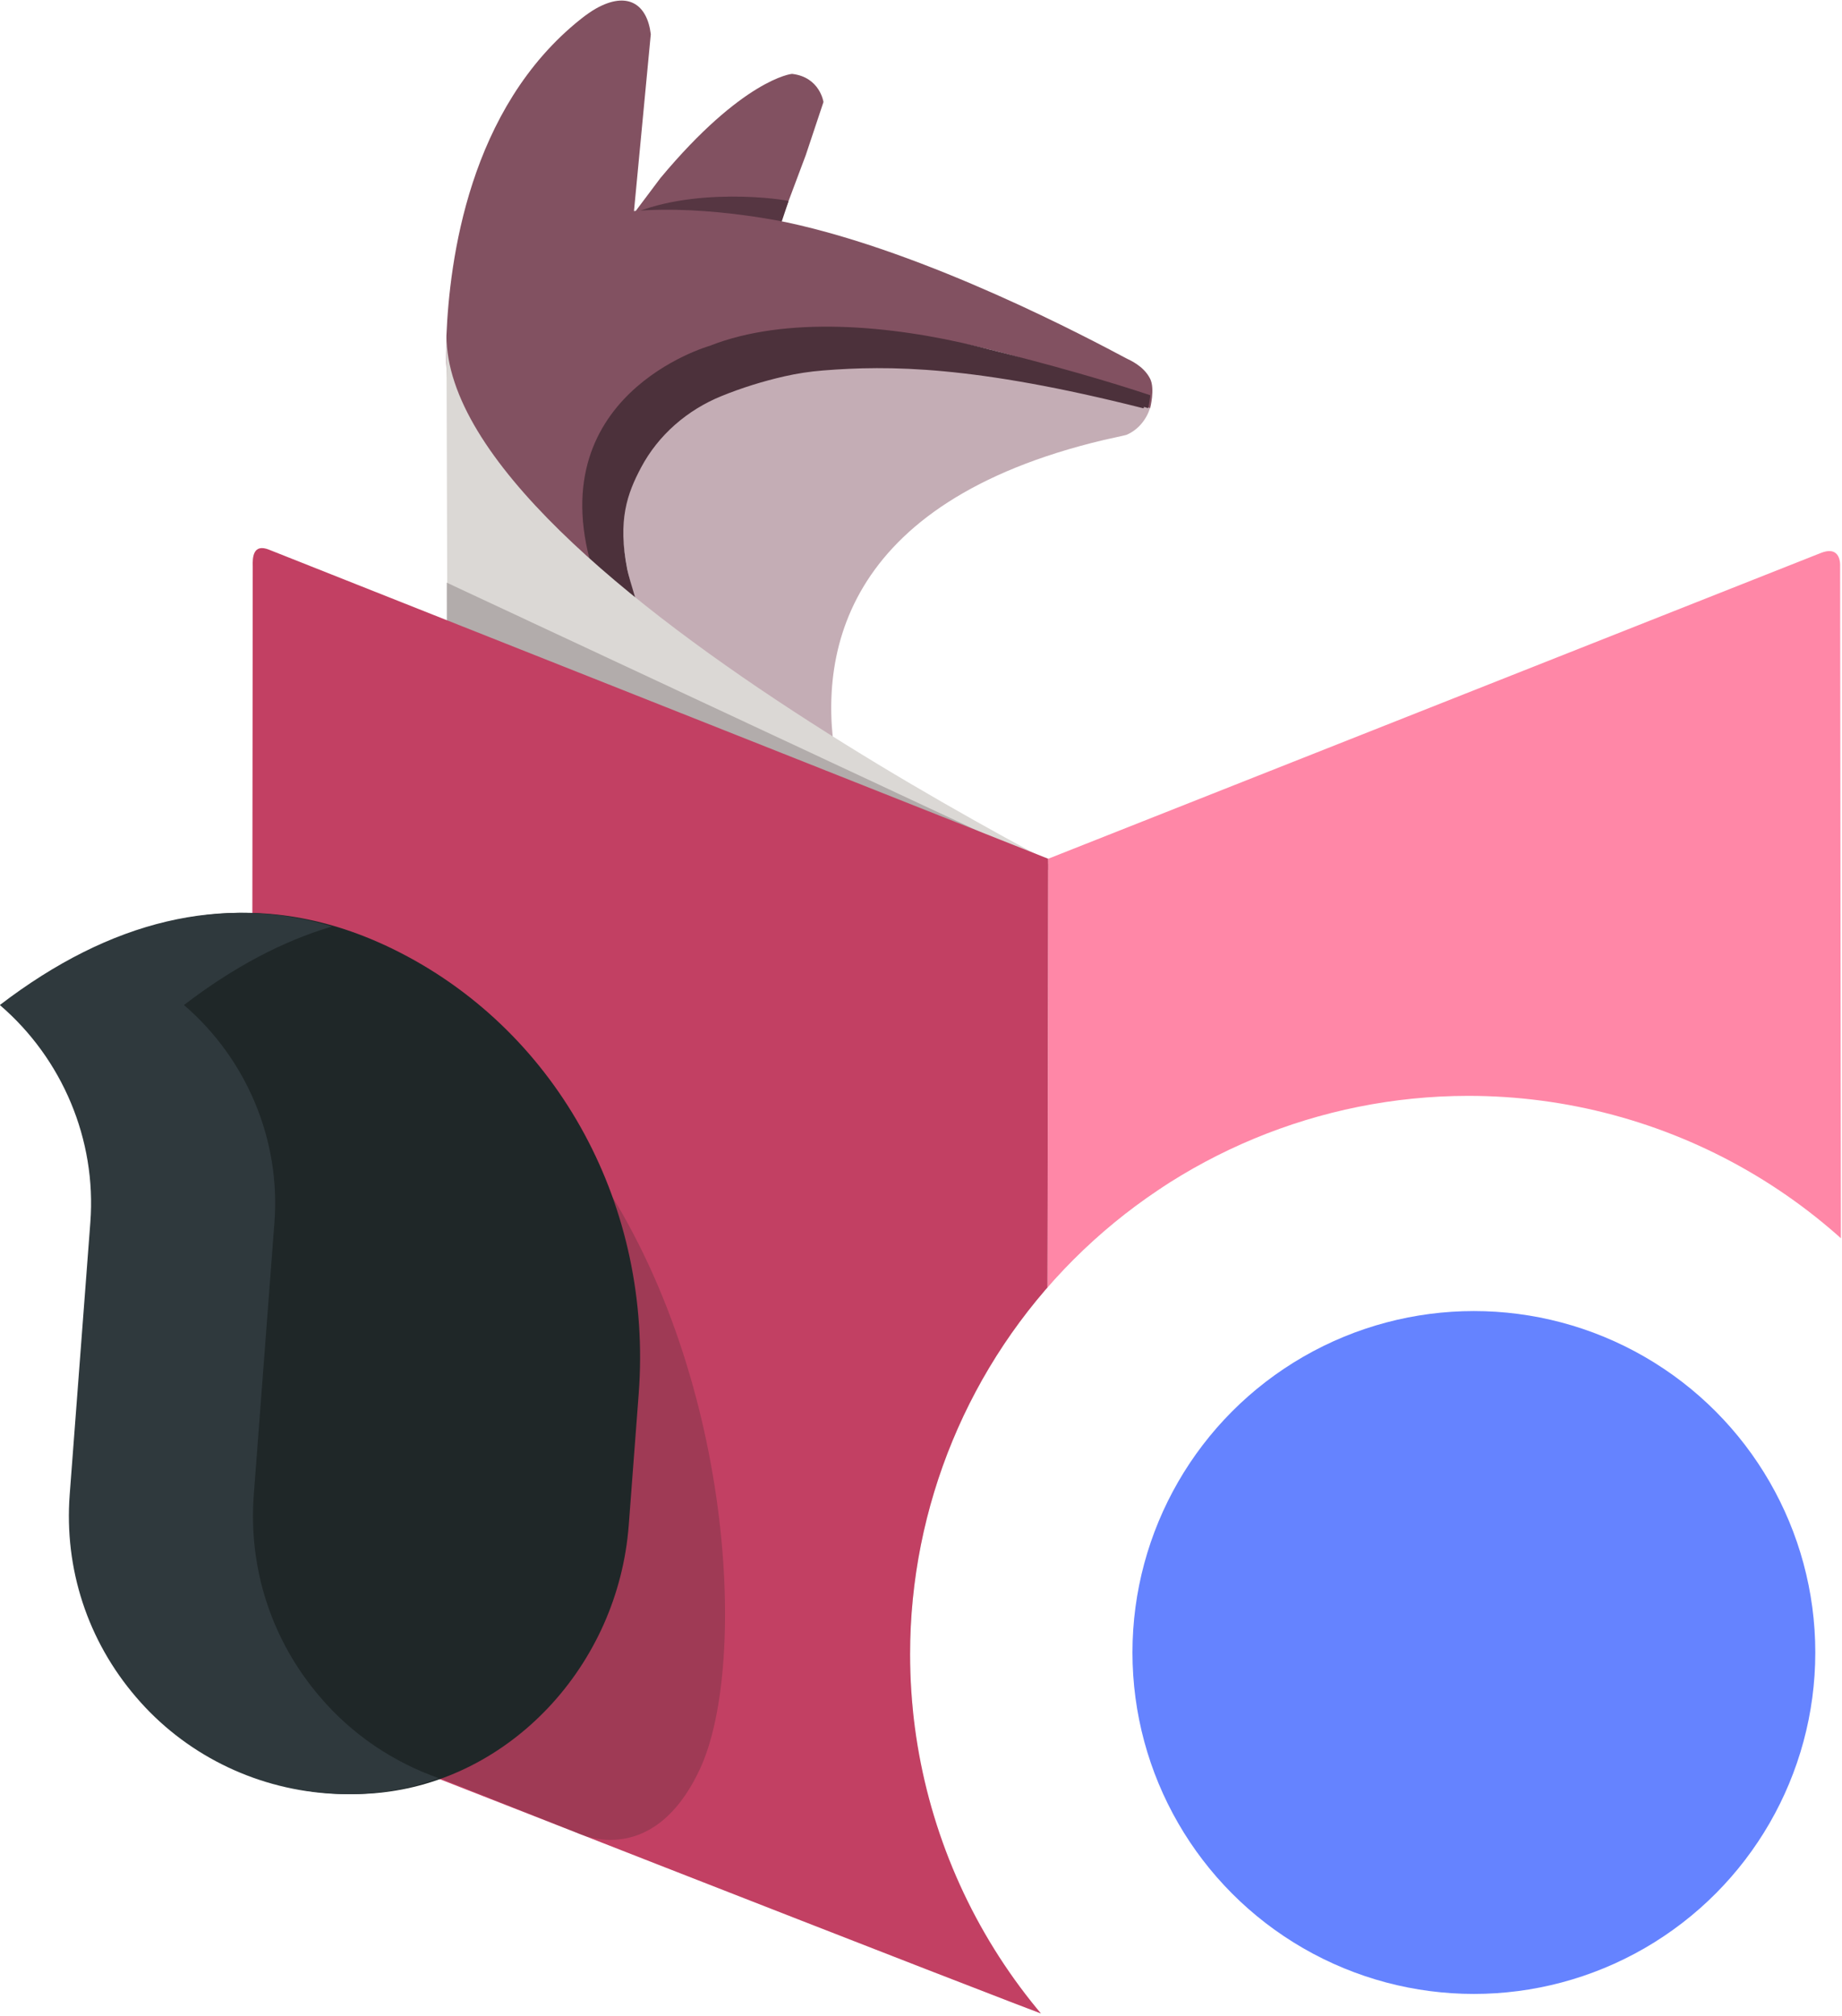 <svg xmlns="http://www.w3.org/2000/svg" xmlns:svg="http://www.w3.org/2000/svg" id="svg2" width="823.879" height="901.651" version="1.1" viewBox="0 0 823.879 901.651" xml:space="preserve"><defs id="defs6"><clipPath id="clipPath20" clipPathUnits="userSpaceOnUse"><path id="path18" d="M 0,805.333 H 3800 V 0 H 0 Z"/></clipPath><clipPath id="clipPath148" clipPathUnits="userSpaceOnUse"><path id="path146" d="M 353.619,544.464 H 573.136 V 440.053 H 353.619 Z"/></clipPath><clipPath id="clipPath172" clipPathUnits="userSpaceOnUse"><path id="path170" d="m 351.9,352.883 h 95.147 V 122.614 H 351.9 Z"/></clipPath><clipPath id="clipPath1292" clipPathUnits="userSpaceOnUse"><path id="path1294" style="fill:#000;fill-opacity:1;stroke-width:7.5;stroke-linecap:round;stroke-linejoin:round" d="m 202.051,751.838 c -9.972,0 -18,-8.028 -18,-18 V -10.125 c 0,-9.972 8.028,-18 18,-18 h 710.985 c 9.972,0 18,8.028 18,18 V 733.838 c 0,9.972 -8.028,18 -18,18 z M 696.251,372.249 a 187.354,187.354 0 0 0 0.242,0 A 187.354,187.354 0 0 0 883.846,184.894 187.354,187.354 0 0 0 696.493,-2.459 187.354,187.354 0 0 0 509.138,184.894 187.354,187.354 0 0 0 696.251,372.249 Z"/></clipPath></defs><g id="g10" transform="matrix(1.333,0,0,-1.333,-271.622,986.332)"><g id="g14" clip-path="url(#clipPath1292)"><g id="g16" clip-path="url(#clipPath20)"><g id="g118" transform="translate(425.325,680.145)"><path d="M 0,0 C 27.577,33.093 44.051,35.111 44.303,34.988 53.563,33.872 54.75,25.563 54.75,25.563 L 48.815,7.759 36.397,-25.372 c -12.991,2.166 -50.193,4.688 -52.949,3.31 z" style="fill:#825161;fill-opacity:1;fill-rule:nonzero;stroke:none" id="path120"/></g><g id="g122" transform="translate(465.032,662.495)"><path d="m 0,0 c 0,0 1.103,3.31 3.309,9.928 0.149,0.446 -33.093,5.515 -55.154,-5.515 0,0 33.092,2.206 51.845,-4.413" style="fill:#563642;fill-opacity:1;fill-rule:nonzero;stroke:none" id="path124"/></g><g id="g126" transform="translate(416.496,669.114)"><path d="m 0,0 5.638,59.34 c -1.225,10.155 -7.844,14.568 -18.421,8.598 -1.514,-0.854 -3.384,-2.171 -4.941,-3.407 -37.828,-30.007 -44.168,-81.382 -45.215,-106.367 0.017,-0.925 -0.012,-5.787 -0.051,-6.7 -0.989,-51.846 68.077,-90.357 87.258,-109.207 -3.976,7.409 -33.71,32.402 -37.505,50.743 -2.915,14.088 0.033,25.5 4.619,34.123 5.83,10.959 15.579,19.332 27.085,23.993 29.794,12.071 59.031,10.045 84.121,5.863 38.691,-6.448 69.005,-22.321 70.537,-23.132 0.041,-0.022 0.061,-0.033 0.061,-0.033 -0.028,0.014 1.707,6.516 0,9.928 -2.206,4.413 -7.109,6.373 -7.868,6.778 C 153.087,-42.987 98.646,-13.885 51.183,-3.768 54.052,-4.412 25.371,2.207 0,0" style="fill:#825161;fill-opacity:1;fill-rule:nonzero;stroke:none" id="path128"/></g><g id="g130" transform="translate(525.702,616.165)"><path d="m 0,0 c -25.09,4.182 -50.834,4.135 -80.628,-7.936 -11.505,-4.661 -21.747,-14.412 -27.577,-25.371 -4.587,-8.622 -6.517,-17.435 -3.208,-33.982 2.632,-13.159 8.825,-26.474 14.341,-35.299 22.621,-18.788 30.59,-16.362 56.257,-31.99 -7.706,37.317 0.852,89.735 89.315,110.745 0.087,0.021 7.234,1.567 7.516,1.687 3.934,1.668 6.669,5.099 7.922,8.931 C 63.067,-12.751 39.14,-6.523 0,0" style="fill:#c4adb5;fill-opacity:1;fill-rule:nonzero;stroke:none" id="path132"/></g><g id="g134" transform="translate(589.682,607.341)"><path d="m 0,0 c -13.237,4.413 -31.99,9.928 -57.708,16.292 -29.298,7.249 -64.537,10.376 -90.107,0.254 0,0 -58.464,-16.546 -38.609,-77.216 l 3.31,-13.237 c 0,0 6.581,0.003 13.812,-5.112 -1.147,3.495 -5.422,17.002 -6.132,20.567 -3.298,16.556 0.033,25.515 4.604,34.142 5.81,10.966 15.527,19.344 26.994,24.008 6.942,2.824 13.999,4.993 21.056,6.608 4.301,0.984 8.665,1.64 13.064,1.989 21.894,1.741 50.539,1.716 107.51,-12.707 l 0.154,0.464 c 0.948,-0.273 1.421,-0.421 1.421,-0.421 C -0.589,-4.391 0.177,-0.059 0,0" style="fill:#4c313b;fill-opacity:1;fill-rule:nonzero;stroke:none" id="path136"/></g><g id="g138" transform="translate(354.189,303.284)"><path d="m 0,0 c -0.044,-10.08 2.465,-20.009 7.354,-28.825 9.226,-16.633 29.838,-42.629 75.711,-72.288 52.438,-33.904 146.912,-63.851 146.912,-63.851 l 13.238,291.422 c 0,0 -243.836,115.46 -243.836,197.646 C -0.621,326.15 0.245,55.466 0,0" style="fill:#dbd8d5;fill-opacity:1;fill-rule:evenodd;stroke:none" id="path140"/></g><g id="g142"><g id="g156"><g id="g154" clip-path="url(#clipPath148)" opacity=".25"><g id="g152" transform="translate(359.135,529.021)"><path d="m 0,0 214.001,-88.248 v 1.103 L -5.516,15.443 V 2.206 c 0,0 0.102,-0.038 5.516,-2.206" style="fill:#36272b;fill-opacity:1;fill-rule:nonzero;stroke:none" id="path150"/></g></g></g></g><g id="g158" transform="translate(293.344,165.705)"><path d="m 0,0 c -3.146,1.255 -5.206,4.305 -5.196,7.692 l 0.424,376.462 c -0.11,2.985 0.066,7.804 5.48,5.636 L 262.142,286.099 c 0,-3.309 0.015,-2.127 0,-5.516 l -0.648,-371.921 c -0.021,-4.584 0.648,-7.544 0.648,-10.854 C 262.142,-102.82 0,0 0,0" style="fill:#c24063;fill-opacity:1;fill-rule:nonzero;stroke:none" id="path160"/></g><g id="g162" transform="translate(555.486,63.514)"><path d="m 0,0 260.943,102.192 c 3.146,1.255 5.206,4.305 5.196,7.692 l -0.424,376.462 c 0.061,1.642 -0.271,3.506 -1.483,4.489 -0.99,0.804 -2.569,1.019 -5.004,0.043 L 0,388.291 c 0,-4.413 -0.015,-2.127 0,-5.516 L -0.551,10.854 C -0.525,5.032 0,3.31 0,0" style="fill:#ff87a7;fill-opacity:1;fill-rule:nonzero;stroke:none" id="path164"/></g><g id="g166"><g id="g180"><g id="g178" clip-path="url(#clipPath172)" opacity=".25"><g id="g176" transform="translate(396.64,125.287)"><path d="m 0,0 c 0,0 25.629,-13.707 41.918,20.958 16.816,35.79 11.031,138.991 -39.073,206.638 0,0 33.557,-168.029 -47.585,-209.748 z" style="fill:#36272b;fill-opacity:1;fill-rule:nonzero;stroke:none" id="path174"/></g></g></g></g><g id="g182" transform="translate(235.187,329.846)"><path d="m 0,0 -6.929,-91.382 c -1.889,-24.9 6.023,-49.032 22.274,-67.955 16.147,-18.923 39.281,-30.415 63.952,-32.286 5.208,-0.395 10.484,-0.359 15.781,0.124 44.579,4.068 80.894,42.703 84.471,89.866 l 3.337,44.017 C 187.631,4.953 156.231,63.07 102.889,90.441 59.026,112.964 14.225,107.04 -30.368,72.879 -9.406,54.897 2.1,27.688 0,0" style="fill:#1f2728;fill-opacity:1;fill-rule:nonzero;stroke:none" id="path184"/></g><g id="g186" transform="translate(311.202,170.509)"><path d="m 0,0 c -16.25,18.924 -24.162,43.056 -22.274,67.956 l 6.93,91.381 c 2.099,27.689 -9.406,54.898 -30.368,72.879 16.567,12.692 33.162,21.478 49.728,26.364 -36.867,10.985 -74.257,2.169 -111.502,-26.364 20.962,-17.981 32.468,-45.19 30.368,-72.879 l -6.929,-91.381 c -1.889,-24.9 6.023,-49.032 22.274,-67.956 16.147,-18.922 39.281,-30.415 63.952,-32.286 5.208,-0.395 10.484,-0.359 15.781,0.125 7.571,0.691 14.895,2.4 21.87,4.958 C 24.539,-21.832 10.724,-12.567 0,0" style="fill:#2f393d;fill-opacity:1;fill-rule:nonzero;stroke:none" id="path188"/></g></g></g><circle style="fill:#6583ff;fill-opacity:1;stroke-width:10.415;stroke-linecap:round;stroke-linejoin:round" id="path1157" cx="698.313" cy="-185.488" r="114.56" transform="scale(1,-1)"/></g></svg>
